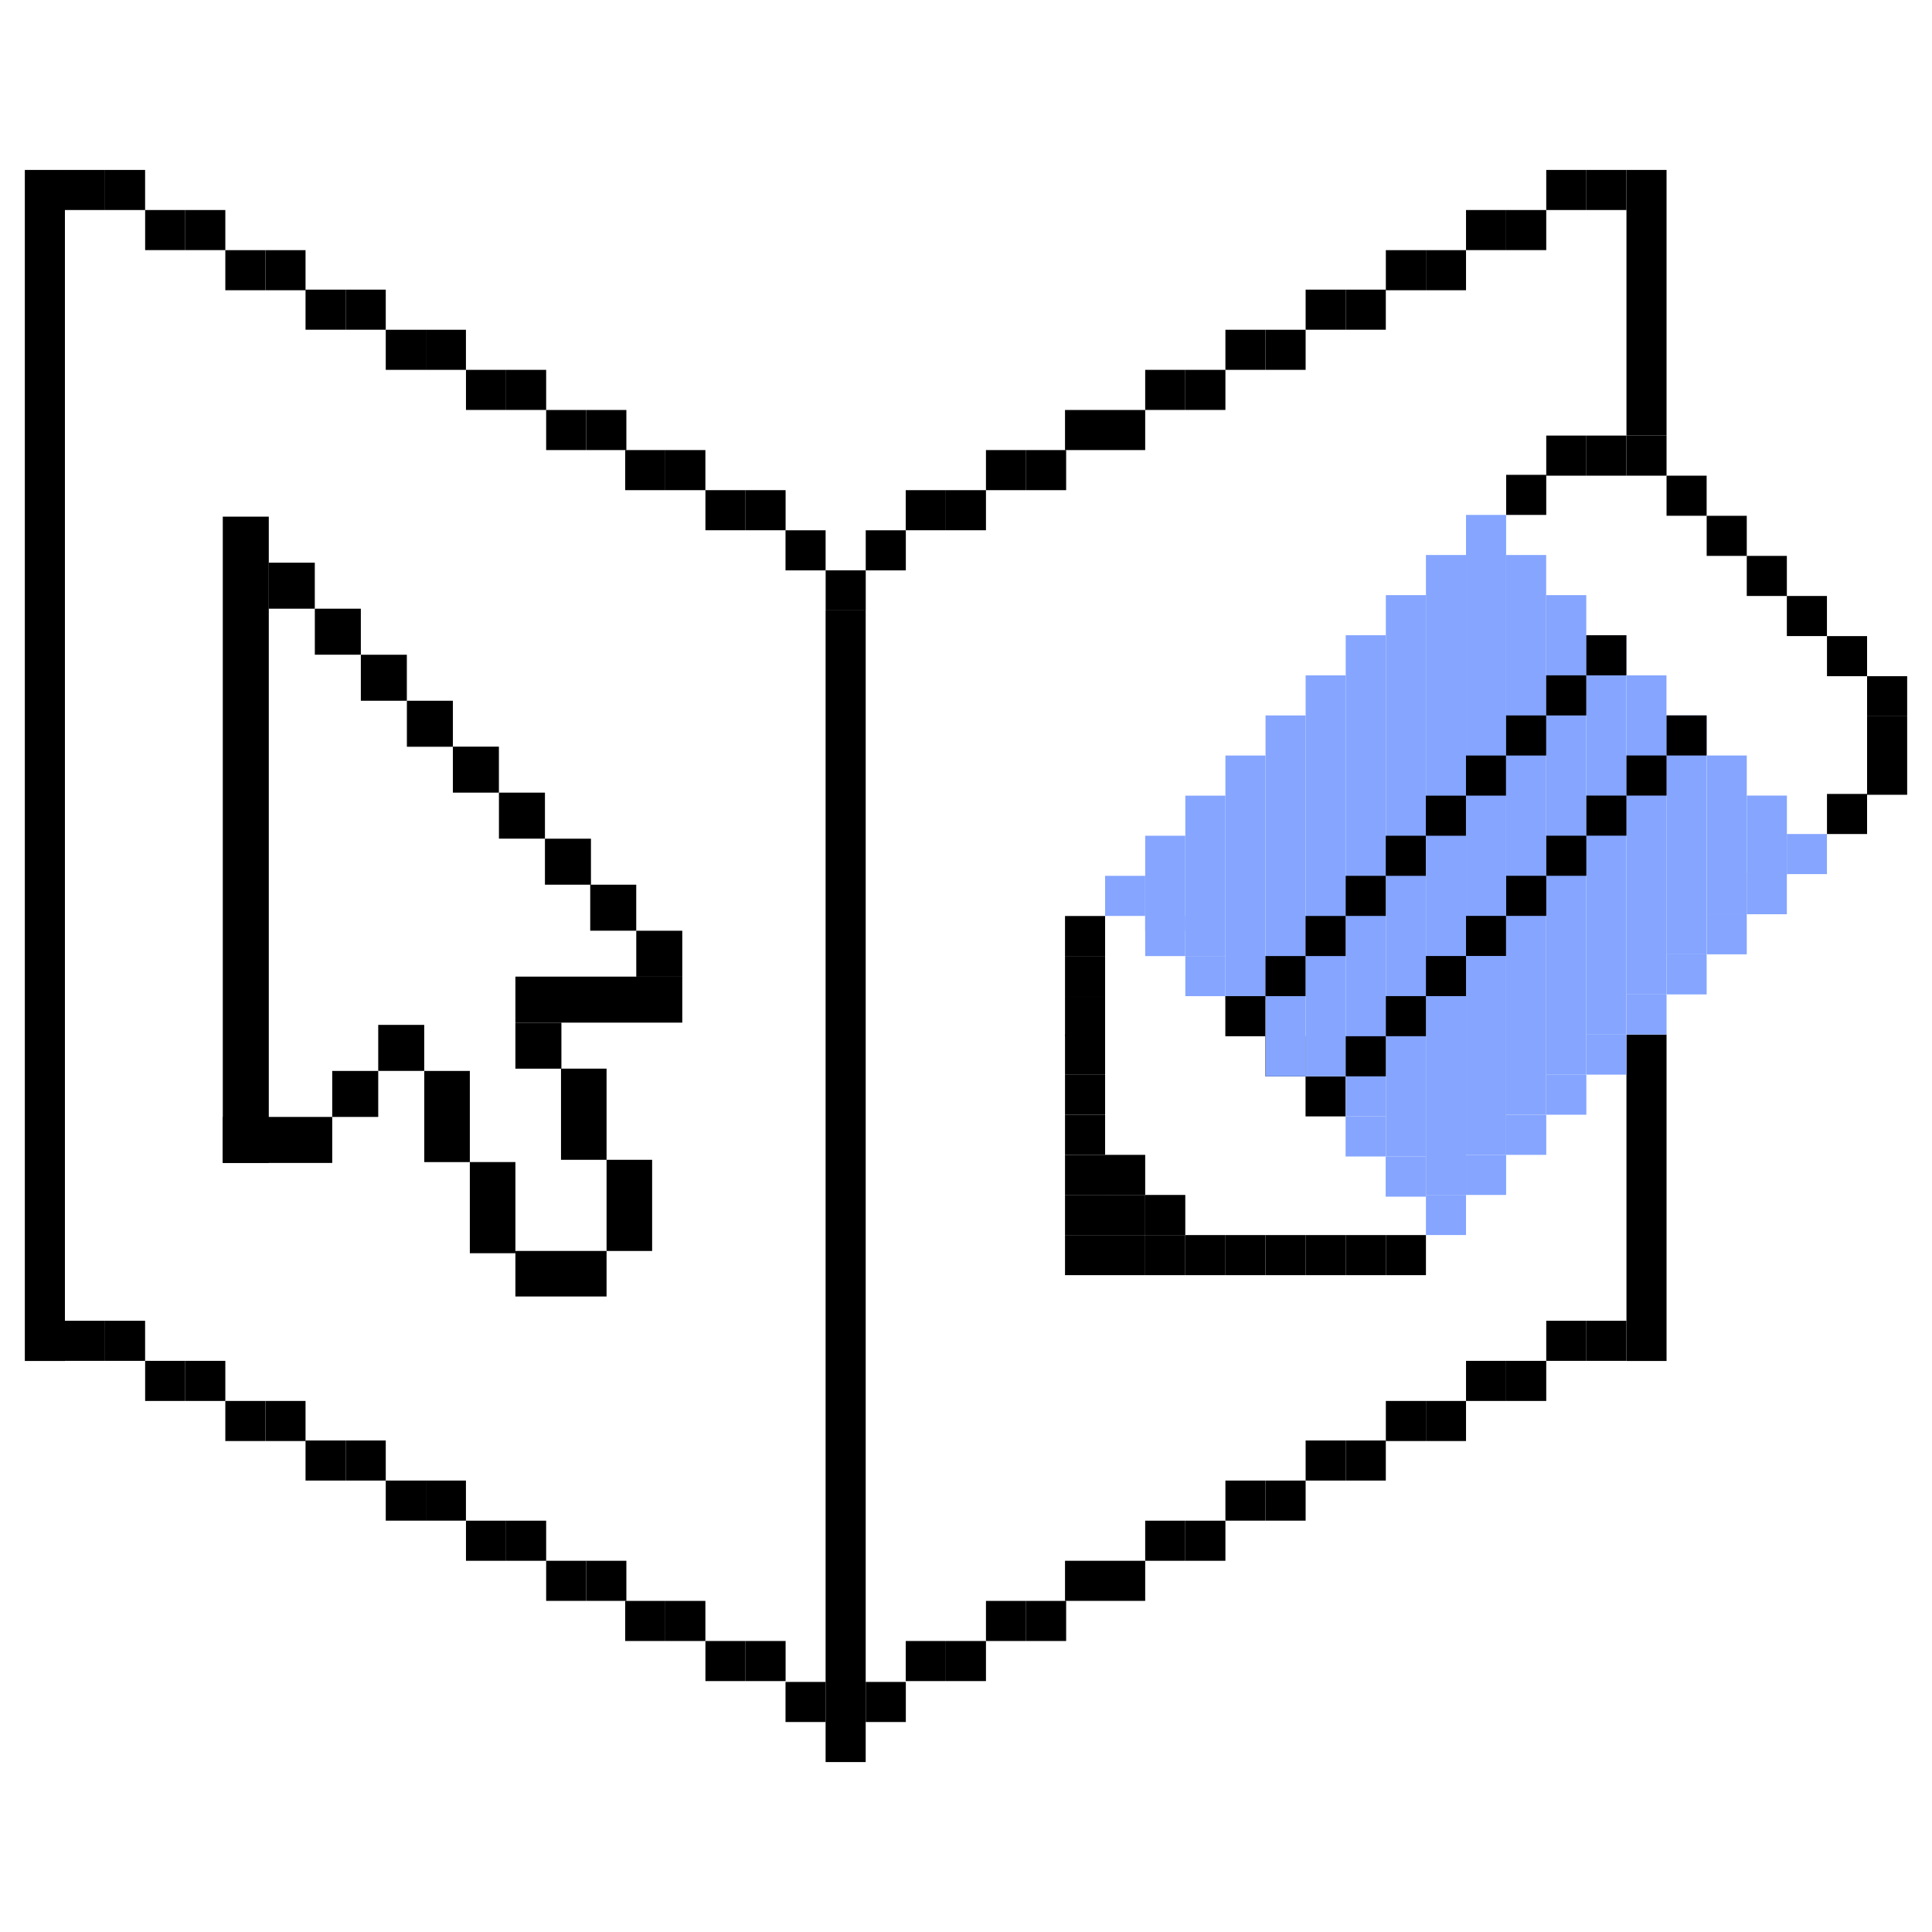 <?xml version="1.0" encoding="UTF-8"?>
<svg id="Design" xmlns="http://www.w3.org/2000/svg" viewBox="0 0 480 480">
  <defs>
    <style>
      .cls-1 {
        fill: #85a5ff;
      }
    </style>
  </defs>
  <rect class="cls-1" x="284.52" y="227.58" width="9.96" height="9.96"/>
  <rect class="cls-1" x="294.49" y="237.53" width="9.96" height="9.96"/>
  <rect class="cls-1" x="274.56" y="217.6" width="9.96" height="9.96"/>
  <rect class="cls-1" x="284.52" y="207.64" width="9.96" height="23.6"/>
  <rect class="cls-1" x="294.49" y="197.68" width="9.96" height="39.85"/>
  <rect class="cls-1" x="304.45" y="187.71" width="9.96" height="60.65"/>
  <rect x="205.12" y="151.66" width="9.96" height="286.12"/>
  <rect x="205.13" y="141.7" width="9.96" height="9.96"/>
  <rect x="185.22" y="121.78" width="9.96" height="9.96"/>
  <rect x="175.26" y="121.78" width="9.96" height="9.96"/>
  <rect x="165.29" y="111.82" width="9.96" height="9.96"/>
  <rect x="155.33" y="111.82" width="9.96" height="9.96"/>
  <rect x="145.66" y="101.86" width="9.96" height="9.96"/>
  <rect x="135.69" y="101.86" width="9.96" height="9.96"/>
  <rect x="125.73" y="91.89" width="9.96" height="9.96"/>
  <rect x="115.77" y="91.89" width="9.96" height="9.96"/>
  <rect x="105.8" y="81.93" width="9.96" height="9.96"/>
  <rect x="95.84" y="81.93" width="9.96" height="9.96"/>
  <rect x="85.88" y="71.96" width="9.96" height="9.96"/>
  <rect x="75.91" y="71.96" width="9.96" height="9.96"/>
  <rect x="65.95" y="62.15" width="9.96" height="9.96"/>
  <rect x="55.98" y="62.15" width="9.96" height="9.96"/>
  <rect x="46.02" y="52.18" width="9.96" height="9.96"/>
  <rect x="36.06" y="52.18" width="9.96" height="9.96"/>
  <rect x="26.09" y="42.22" width="9.96" height="9.96"/>
  <rect x="16.13" y="42.22" width="9.96" height="9.96"/>
  <rect x="185.22" y="407.7" width="9.96" height="9.96"/>
  <rect x="175.26" y="407.7" width="9.96" height="9.96"/>
  <rect x="165.29" y="397.74" width="9.96" height="9.96"/>
  <rect x="155.33" y="397.74" width="9.96" height="9.96"/>
  <rect x="145.66" y="387.77" width="9.96" height="9.96"/>
  <rect x="135.69" y="387.77" width="9.96" height="9.96"/>
  <rect x="125.73" y="377.81" width="9.96" height="9.96"/>
  <rect x="115.77" y="377.81" width="9.96" height="9.96"/>
  <rect x="105.8" y="367.84" width="9.96" height="9.96"/>
  <rect x="95.84" y="367.84" width="9.96" height="9.96"/>
  <rect x="85.88" y="357.88" width="9.96" height="9.96"/>
  <rect x="75.91" y="357.88" width="9.96" height="9.96"/>
  <rect x="65.95" y="348.06" width="9.96" height="9.96"/>
  <rect x="55.98" y="348.06" width="9.96" height="9.96"/>
  <rect x="46.02" y="338.1" width="9.96" height="9.96"/>
  <rect x="36.06" y="338.1" width="9.96" height="9.96"/>
  <rect x="26.09" y="328.14" width="9.96" height="9.96"/>
  <rect x="16.13" y="328.14" width="9.96" height="9.96"/>
  <rect x="195.16" y="131.75" width="9.96" height="9.96"/>
  <rect x="195.16" y="417.87" width="9.96" height="9.96"/>
  <rect x="6.17" y="42.22" width="9.96" height="295.91"/>
  <rect x="225.03" y="121.78" width="9.96" height="9.96"/>
  <rect x="235" y="121.78" width="9.96" height="9.96"/>
  <rect x="244.96" y="111.82" width="9.96" height="9.96"/>
  <rect x="254.92" y="111.82" width="9.96" height="9.96"/>
  <rect x="264.6" y="101.86" width="9.96" height="9.96"/>
  <rect x="274.56" y="101.86" width="9.96" height="9.96"/>
  <rect x="284.52" y="91.89" width="9.96" height="9.96"/>
  <rect x="294.49" y="91.89" width="9.96" height="9.96"/>
  <rect x="304.45" y="81.93" width="9.96" height="9.96"/>
  <rect x="314.42" y="81.93" width="9.96" height="9.96"/>
  <rect x="324.38" y="71.96" width="9.96" height="9.96"/>
  <rect x="334.34" y="71.96" width="9.96" height="9.96"/>
  <rect x="344.31" y="62.15" width="9.96" height="9.96"/>
  <rect x="354.27" y="62.15" width="9.96" height="9.96"/>
  <rect x="364.23" y="52.18" width="9.96" height="9.96"/>
  <rect x="374.2" y="52.18" width="9.96" height="9.96"/>
  <rect x="384.16" y="42.22" width="9.96" height="9.96"/>
  <rect x="394.12" y="42.22" width="9.96" height="9.96"/>
  <rect x="225.03" y="407.7" width="9.96" height="9.96"/>
  <rect x="235" y="407.7" width="9.96" height="9.96"/>
  <rect x="244.96" y="397.74" width="9.96" height="9.96"/>
  <rect x="254.92" y="397.74" width="9.96" height="9.96"/>
  <rect x="264.6" y="387.77" width="9.96" height="9.96"/>
  <rect x="274.56" y="387.77" width="9.96" height="9.96"/>
  <rect x="284.52" y="377.81" width="9.96" height="9.96"/>
  <rect x="294.49" y="377.81" width="9.96" height="9.96"/>
  <rect x="304.45" y="367.84" width="9.96" height="9.96"/>
  <rect x="314.42" y="367.84" width="9.96" height="9.96"/>
  <rect x="324.38" y="357.88" width="9.96" height="9.96"/>
  <rect x="334.34" y="357.88" width="9.96" height="9.96"/>
  <rect x="344.31" y="348.06" width="9.96" height="9.96"/>
  <rect x="354.27" y="348.06" width="9.96" height="9.96"/>
  <rect x="364.23" y="338.1" width="9.96" height="9.96"/>
  <rect x="374.2" y="338.1" width="9.96" height="9.96"/>
  <rect x="384.16" y="328.14" width="9.96" height="9.96"/>
  <rect x="394.12" y="328.14" width="9.96" height="9.96"/>
  <rect x="215.09" y="131.75" width="9.96" height="9.96"/>
  <rect x="215.09" y="417.87" width="9.96" height="9.96"/>
  <rect x="404.09" y="257.03" width="9.96" height="81.1"/>
  <rect x="404.09" y="42.22" width="9.96" height="66"/>
  <g>
    <rect x="55.35" y="128.36" width="11.43" height="160.57"/>
    <rect x="128.05" y="242.64" width="41.46" height="11.43"/>
    <rect x="105.41" y="266.07" width="11.32" height="22.65"/>
    <rect x="116.73" y="288.71" width="11.32" height="22.65"/>
    <rect x="139.38" y="265.5" width="11.32" height="22.65"/>
    <rect x="150.7" y="288.15" width="11.32" height="22.65"/>
    <rect x="128.05" y="310.79" width="22.65" height="11.32"/>
    <rect x="55.35" y="277.5" width="27.19" height="11.43"/>
    <rect x="82.54" y="266.07" width="11.43" height="11.43"/>
    <rect x="93.97" y="254.63" width="11.43" height="11.43"/>
    <rect x="128.05" y="254.08" width="11.43" height="11.43"/>
    <rect x="78.22" y="151.23" width="11.43" height="11.43"/>
    <rect x="66.78" y="139.8" width="11.43" height="11.43"/>
    <rect x="89.65" y="162.67" width="11.43" height="11.43"/>
    <rect x="101.09" y="174.1" width="11.43" height="11.43"/>
    <rect x="112.52" y="185.5" width="11.43" height="11.43"/>
    <rect x="123.96" y="196.93" width="11.43" height="11.43"/>
    <rect x="135.39" y="208.37" width="11.43" height="11.43"/>
    <rect x="146.64" y="219.8" width="11.43" height="11.43"/>
    <rect x="158.08" y="231.24" width="11.43" height="11.43"/>
  </g>
  <rect x="314.4" y="257.46" width="9.96" height="9.96"/>
  <rect x="324.36" y="267.41" width="9.96" height="9.96"/>
  <rect class="cls-1" x="334.31" y="277.37" width="9.96" height="9.96"/>
  <rect class="cls-1" x="344.27" y="287.35" width="9.96" height="9.96"/>
  <rect x="264.6" y="227.58" width="9.96" height="9.96"/>
  <rect x="264.6" y="237.53" width="9.96" height="9.96"/>
  <rect x="264.6" y="247.49" width="9.96" height="9.96"/>
  <rect x="264.6" y="257.06" width="9.96" height="9.96"/>
  <rect x="264.6" y="267.01" width="9.96" height="9.96"/>
  <rect x="264.6" y="276.97" width="9.96" height="9.96"/>
  <rect x="264.6" y="286.93" width="9.96" height="9.96"/>
  <rect x="264.6" y="296.88" width="9.96" height="9.96"/>
  <rect x="264.6" y="306.85" width="9.96" height="9.96"/>
  <rect x="274.56" y="296.88" width="9.96" height="9.96"/>
  <rect x="274.56" y="286.92" width="9.96" height="9.96"/>
  <rect x="284.52" y="296.88" width="9.96" height="9.96"/>
  <rect x="274.56" y="306.85" width="9.96" height="9.96"/>
  <rect x="284.52" y="306.85" width="9.96" height="9.96"/>
  <rect x="294.49" y="306.85" width="9.96" height="9.96"/>
  <rect x="304.43" y="306.85" width="9.96" height="9.96"/>
  <rect x="314.4" y="306.85" width="9.96" height="9.96"/>
  <rect x="324.36" y="306.85" width="9.96" height="9.96"/>
  <rect x="334.33" y="306.85" width="9.96" height="9.96"/>
  <rect x="344.31" y="306.85" width="9.96" height="9.96"/>
  <rect class="cls-1" x="314.42" y="177.75" width="9.96" height="89.67"/>
  <rect class="cls-1" x="324.38" y="167.79" width="9.96" height="99.62"/>
  <rect class="cls-1" x="334.34" y="157.82" width="9.96" height="119.55"/>
  <rect class="cls-1" x="344.31" y="147.86" width="9.96" height="139.49"/>
  <rect class="cls-1" x="354.27" y="137.89" width="9.96" height="159"/>
  <rect class="cls-1" x="364.23" y="127.93" width="9.96" height="158.99"/>
  <rect x="374.2" y="117.97" width="9.96" height="9.96"/>
  <rect x="314.4" y="237.53" width="9.96" height="9.96"/>
  <rect x="324.36" y="227.57" width="9.96" height="9.96"/>
  <rect x="334.33" y="217.6" width="9.96" height="9.96"/>
  <rect x="344.29" y="207.64" width="9.96" height="9.96"/>
  <rect x="354.25" y="197.68" width="9.96" height="9.96"/>
  <rect x="364.22" y="187.71" width="9.96" height="9.96"/>
  <rect x="334.34" y="257.45" width="9.96" height="9.96"/>
  <rect x="344.31" y="247.48" width="9.96" height="9.96"/>
  <rect x="354.27" y="237.52" width="9.96" height="9.96"/>
  <rect x="364.23" y="227.55" width="9.96" height="9.96"/>
  <rect class="cls-1" x="354.27" y="296.88" width="9.96" height="9.96"/>
  <rect class="cls-1" x="364.23" y="286.92" width="9.96" height="9.96"/>
  <rect class="cls-1" x="374.2" y="276.96" width="9.96" height="9.96"/>
  <rect class="cls-1" x="384.16" y="266.99" width="9.96" height="9.96"/>
  <rect class="cls-1" x="394.12" y="257.03" width="9.96" height="9.96"/>
  <rect class="cls-1" x="404.09" y="247.07" width="9.96" height="9.96"/>
  <rect class="cls-1" x="414.05" y="237.1" width="9.96" height="9.96"/>
  <rect class="cls-1" x="424.02" y="227.14" width="9.96" height="9.96"/>
  <rect class="cls-1" x="433.98" y="217.18" width="9.96" height="9.96"/>
  <rect class="cls-1" x="443.94" y="207.21" width="9.96" height="9.96"/>
  <rect x="453.91" y="197.25" width="9.96" height="9.96"/>
  <rect x="463.87" y="177.96" width="9.96" height="19.5"/>
  <rect x="384.16" y="108.22" width="9.96" height="9.96"/>
  <rect x="394.12" y="108.22" width="9.96" height="9.96"/>
  <rect x="404.09" y="108.22" width="9.96" height="9.96"/>
  <rect x="414.05" y="118.18" width="9.96" height="9.96"/>
  <rect x="424.02" y="128.15" width="9.96" height="9.96"/>
  <rect x="433.98" y="138.11" width="9.96" height="9.96"/>
  <rect x="443.94" y="148.07" width="9.96" height="9.96"/>
  <rect x="453.91" y="158.04" width="9.96" height="9.96"/>
  <rect class="cls-1" x="374.18" y="137.89" width="9.96" height="139.06"/>
  <rect class="cls-1" x="384.14" y="147.86" width="9.96" height="119.14"/>
  <rect class="cls-1" x="394.11" y="157.82" width="9.96" height="99.23"/>
  <rect class="cls-1" x="404.07" y="167.79" width="9.96" height="79.28"/>
  <rect class="cls-1" x="414.03" y="177.75" width="9.96" height="59.35"/>
  <rect class="cls-1" x="424.02" y="187.7" width="9.96" height="39.44"/>
  <rect class="cls-1" x="433.99" y="197.66" width="9.96" height="19.73"/>
  <rect x="463.87" y="168" width="9.96" height="9.96"/>
  <rect x="304.43" y="247.49" width="9.96" height="9.96"/>
  <rect x="374.2" y="217.59" width="9.96" height="9.96"/>
  <rect x="384.16" y="207.63" width="9.96" height="9.96"/>
  <rect x="394.12" y="197.66" width="9.96" height="9.96"/>
  <rect x="404.09" y="187.7" width="9.96" height="9.96"/>
  <rect x="414.05" y="177.74" width="9.96" height="9.96"/>
  <rect x="374.18" y="177.75" width="9.96" height="9.96"/>
  <rect x="384.14" y="167.79" width="9.96" height="9.96"/>
  <rect x="394.11" y="157.82" width="9.96" height="9.96"/>
</svg>